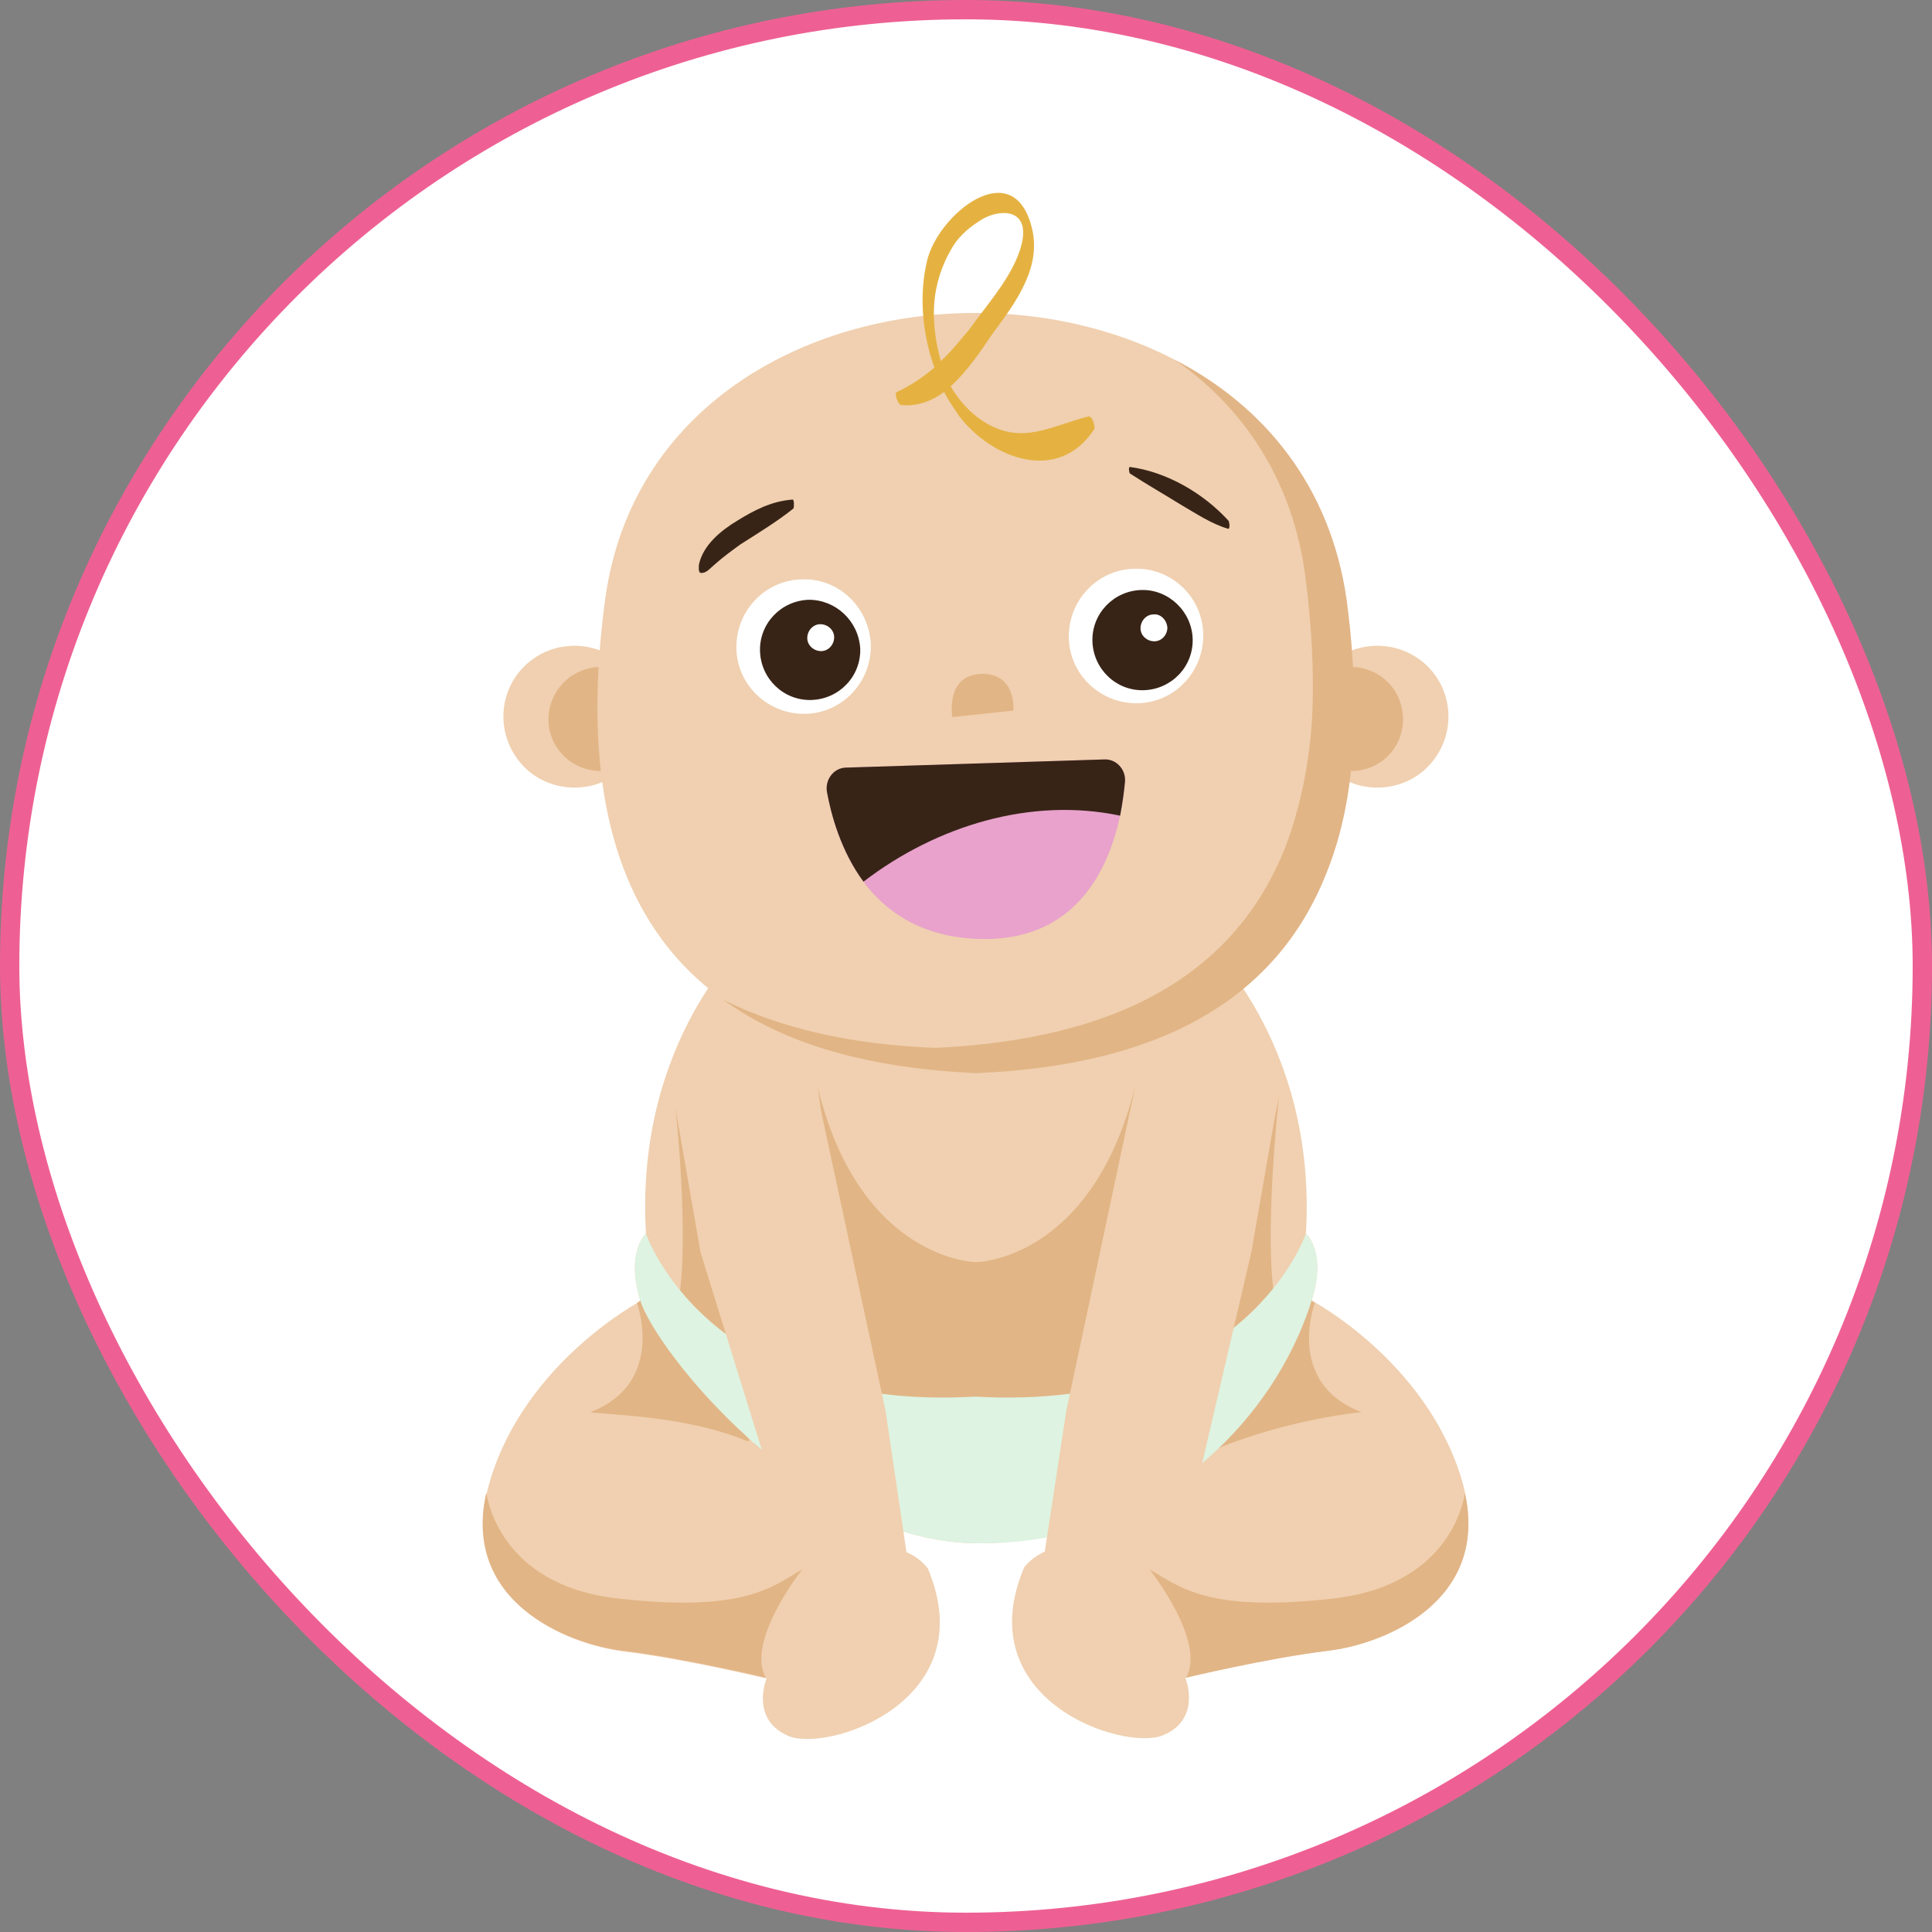 <svg width="100" height="100" viewBox="0 0 100 100" fill="none" xmlns="http://www.w3.org/2000/svg">
<rect x="0" y="0" width="100" height="100" fill="#808080" stroke="none"/>
<rect x="0.5" y="0.5" width="99" height="99" rx="49.5" fill="white"/>
<path fill-rule="evenodd" clip-rule="evenodd" d="M73.624 34.249C72.064 32.984 69.744 33.194 68.437 34.755C67.172 36.315 67.383 38.677 68.943 39.942C70.503 41.207 72.865 40.996 74.13 39.436C75.438 37.833 75.184 35.514 73.624 34.249Z" fill="#F0D0B0"/>
<path fill-rule="evenodd" clip-rule="evenodd" d="M71.642 35.134C70.503 34.207 68.774 34.333 67.847 35.514C66.919 36.653 67.087 38.382 68.226 39.309C69.365 40.237 71.094 40.069 72.022 38.93C72.949 37.791 72.781 36.062 71.642 35.134Z" fill="#E2B586"/>
<path fill-rule="evenodd" clip-rule="evenodd" d="M27.404 34.249C28.964 32.984 31.284 33.194 32.591 34.755C33.856 36.315 33.645 38.677 32.085 39.942C30.524 41.207 28.163 40.996 26.898 39.436C25.59 37.833 25.843 35.514 27.404 34.249Z" fill="#F0D0B0"/>
<path fill-rule="evenodd" clip-rule="evenodd" d="M29.386 35.134C30.524 34.207 32.254 34.333 33.181 35.514C34.109 36.653 33.94 38.382 32.802 39.309C31.663 40.237 29.934 40.069 29.006 38.93C28.036 37.791 28.247 36.062 29.386 35.134Z" fill="#E2B586"/>
<path fill-rule="evenodd" clip-rule="evenodd" d="M50.514 47.238L38.748 48.587C38.748 48.587 32.844 53.816 33.434 63.853C33.434 63.853 32.38 64.781 33.139 67.311C33.898 69.842 41.869 79.963 50.725 79.879C59.623 79.963 67.087 69.842 67.889 67.311C68.69 64.781 67.594 63.853 67.594 63.853C68.184 53.859 62.238 48.587 62.238 48.587L50.514 47.238Z" fill="#F0D0B0"/>
<path fill-rule="evenodd" clip-rule="evenodd" d="M50.514 65.329C50.514 65.329 44.526 65.245 42.333 56.305C42.333 56.305 43.345 63.558 43.556 67.058C43.724 70.601 40.14 71.95 38.537 69.378C36.935 66.805 34.91 56.769 34.91 56.769C34.91 56.769 35.754 64.233 35.079 67.565C34.447 70.896 38.706 72.625 38.706 72.625H50.556H62.407C62.407 72.625 66.708 70.896 66.033 67.565C65.359 64.233 66.202 56.769 66.202 56.769C66.202 56.769 64.178 66.763 62.575 69.378C60.973 71.95 57.388 70.643 57.557 67.058C57.767 63.516 58.737 56.305 58.737 56.305C56.46 65.287 50.514 65.329 50.514 65.329Z" fill="#E2B586"/>
<path fill-rule="evenodd" clip-rule="evenodd" d="M66.497 67.058L67.889 67.311C67.889 67.311 73.793 70.432 75.648 76.547C77.462 82.662 71.811 85.066 68.69 85.445C65.569 85.825 61.352 86.837 61.352 86.837C61.352 86.837 62.238 88.988 60.171 89.831C58.063 90.633 50.134 87.976 53.002 81.144C53.002 81.144 53.635 80.216 54.942 80.09C54.942 80.09 58.695 76.969 62.744 75.198L66.497 67.058Z" fill="#F0D0B0"/>
<path fill-rule="evenodd" clip-rule="evenodd" d="M67.467 66.848L67.931 67.354L68.057 67.438C68.057 67.438 66.497 71.571 70.461 73.089C70.461 73.089 66.624 73.469 62.997 74.987L62.913 74.945L65.063 69.167C65.865 68.324 66.708 67.522 67.467 66.848Z" fill="#E2B586"/>
<path fill-rule="evenodd" clip-rule="evenodd" d="M75.817 77.264C77.082 82.873 71.684 85.108 68.732 85.445C65.612 85.825 61.394 86.837 61.394 86.837C62.449 84.939 59.497 81.228 59.497 81.228C61.099 82.156 62.533 83.463 68.943 82.746C75.227 82.072 75.817 77.391 75.817 77.264Z" fill="#E2B586"/>
<path fill-rule="evenodd" clip-rule="evenodd" d="M35.037 67.607L33.139 67.354C33.139 67.354 27.235 70.474 25.38 76.589C23.524 82.704 29.217 85.108 32.338 85.488C35.459 85.867 39.676 86.879 39.676 86.879C39.676 86.879 38.79 89.03 40.857 89.874C42.965 90.675 50.894 88.018 48.026 81.186C48.026 81.186 47.393 80.258 46.086 80.132C46.086 80.132 43.007 76.421 38.959 74.649L35.037 67.607Z" fill="#F0D0B0"/>
<path fill-rule="evenodd" clip-rule="evenodd" d="M33.561 66.848L33.097 67.354L32.97 67.438C32.97 67.438 34.489 71.571 30.567 73.089C30.567 73.089 30.693 73.131 30.904 73.131C31.958 73.258 35.712 73.342 38.706 74.607L38.79 74.565L35.965 69.209C35.163 68.324 34.32 67.522 33.561 66.848Z" fill="#E2B586"/>
<path fill-rule="evenodd" clip-rule="evenodd" d="M25.169 77.264C23.904 82.873 29.302 85.108 32.296 85.445C35.416 85.825 39.634 86.837 39.634 86.837C38.579 84.939 41.531 81.228 41.531 81.228C39.929 82.156 38.495 83.463 32.043 82.746C25.759 82.072 25.211 77.391 25.169 77.264Z" fill="#E2B586"/>
<path fill-rule="evenodd" clip-rule="evenodd" d="M33.434 63.853C33.434 63.853 32.38 64.781 33.139 67.311C33.898 69.842 41.869 79.963 50.725 79.879C59.623 79.963 65.949 73.595 67.889 67.311C68.69 64.781 67.594 63.853 67.594 63.853C67.594 63.853 64.473 73.089 50.472 72.288C36.555 73.089 33.434 63.853 33.434 63.853Z" fill="#DEF3E1"/>
<path fill-rule="evenodd" clip-rule="evenodd" d="M47.056 81.27L45.833 73.005L42.248 56.347L37.188 54.618L34.868 56.811L36.26 64.823L39.676 75.83" fill="#F0D0B0"/>
<path fill-rule="evenodd" clip-rule="evenodd" d="M53.93 81.27L55.195 73.005L58.737 56.347L63.798 54.618L66.16 56.811L64.768 64.823L61.985 76.758" fill="#F0D0B0"/>
<path fill-rule="evenodd" clip-rule="evenodd" d="M69.66 31.002C71.895 47.491 64.768 54.913 50.472 55.503C36.218 54.913 29.091 47.491 31.326 31.002C34.025 11.265 66.961 11.265 69.66 31.002Z" fill="#F0D0B0"/>
<path fill-rule="evenodd" clip-rule="evenodd" d="M66.539 43.822C63.882 50.569 57.641 53.817 48.405 54.238C44.062 54.07 40.393 53.226 37.441 51.75C40.688 54.112 45.074 55.293 50.514 55.546C59.75 55.166 65.991 51.919 68.648 45.214C69.66 42.725 70.124 39.816 70.082 36.4C70.082 34.713 69.955 32.941 69.702 31.044C68.859 25.14 65.401 21.007 60.846 18.645C64.346 21.091 66.877 24.802 67.551 29.736C67.889 32.309 68.015 34.713 67.931 36.821C67.804 39.478 67.298 41.798 66.539 43.822Z" fill="#E2B586"/>
<path d="M45.074 33.363C45.116 35.303 43.598 36.906 41.7 36.948C39.76 36.99 38.157 35.472 38.115 33.574C38.073 31.634 39.591 30.032 41.489 29.989C43.387 29.905 44.989 31.423 45.074 33.363Z" fill="white"/>
<path d="M44.526 33.574C44.568 35.008 43.429 36.189 41.995 36.231C40.561 36.273 39.381 35.134 39.338 33.701C39.296 32.267 40.435 31.086 41.869 31.044C43.26 31.044 44.441 32.14 44.526 33.574Z" fill="#382417"/>
<path d="M43.176 32.984C43.176 33.363 42.881 33.701 42.501 33.701C42.122 33.701 41.784 33.405 41.784 33.026C41.784 32.646 42.08 32.309 42.459 32.309C42.839 32.309 43.176 32.604 43.176 32.984Z" fill="white"/>
<path d="M62.28 32.815C62.322 34.755 60.804 36.357 58.906 36.4C56.966 36.442 55.364 34.924 55.322 33.026C55.279 31.086 56.798 29.483 58.695 29.441C60.593 29.357 62.238 30.875 62.28 32.815Z" fill="white"/>
<path d="M61.732 33.068C61.774 34.502 60.635 35.683 59.201 35.725C57.767 35.767 56.587 34.628 56.544 33.194C56.502 31.761 57.641 30.58 59.075 30.538C60.467 30.495 61.689 31.634 61.732 33.068Z" fill="#382417"/>
<path d="M60.424 32.478C60.424 32.857 60.129 33.194 59.749 33.194C59.37 33.194 59.033 32.899 59.033 32.52C59.033 32.14 59.328 31.803 59.707 31.803C60.045 31.761 60.382 32.056 60.424 32.478Z" fill="white"/>
<path d="M52.454 36.779C52.454 36.779 52.623 34.839 50.809 34.881C48.911 34.924 49.291 37.117 49.291 37.117L52.454 36.779Z" fill="#E2B586"/>
<path d="M50.388 48.587C56.798 48.967 58.021 43.063 58.231 40.448C58.274 39.816 57.767 39.267 57.135 39.309L43.809 39.731C43.176 39.731 42.712 40.322 42.797 40.954C43.218 43.274 44.652 48.25 50.388 48.587Z" fill="#E8A2CC"/>
<path d="M44.694 45.635C48.49 42.725 53.382 41.249 57.978 42.219C58.105 41.545 58.189 40.912 58.231 40.448C58.274 39.816 57.767 39.267 57.135 39.309L43.809 39.731C43.176 39.731 42.712 40.322 42.797 40.954C43.007 42.135 43.514 44.033 44.694 45.635Z" fill="#382417"/>
<path d="M41.025 25.857C39.929 25.941 39.043 26.405 38.157 26.953C37.314 27.459 36.386 28.218 36.175 29.23C36.175 29.315 36.133 29.61 36.26 29.652C36.555 29.694 36.766 29.399 36.977 29.23C37.398 28.851 37.862 28.514 38.326 28.176C39.254 27.586 40.224 26.995 41.067 26.32C41.11 26.236 41.11 25.857 41.025 25.857Z" fill="#382417"/>
<path d="M63.587 26.953C62.28 25.519 60.382 24.423 58.484 24.17C58.4 24.17 58.442 24.465 58.484 24.507C59.328 25.055 60.213 25.561 61.099 26.11C61.9 26.573 62.702 27.122 63.587 27.375C63.672 27.333 63.629 26.995 63.587 26.953Z" fill="#382417"/>
<path d="M53.382 11.687C52.37 7.976 48.532 11.139 47.984 13.5C47.562 15.271 47.731 17.254 48.363 19.025C47.773 19.531 47.14 19.953 46.423 20.29C46.255 20.374 46.508 20.965 46.634 20.965C47.477 21.049 48.237 20.754 48.869 20.29C49.08 20.712 49.375 21.133 49.628 21.513C51.315 23.748 54.773 25.055 56.629 22.23C56.713 22.103 56.544 21.513 56.334 21.555C54.352 22.061 52.876 23.073 50.894 21.808C50.176 21.344 49.628 20.712 49.207 19.995C50.05 19.236 50.767 18.181 51.357 17.296C52.58 15.651 53.972 13.796 53.382 11.687ZM48.7 18.687C48.405 17.675 48.279 16.579 48.363 15.609C48.447 14.681 48.743 13.753 49.207 12.952C49.544 12.319 50.05 11.856 50.64 11.476C51.695 10.717 53.719 10.675 52.665 13.289C52.116 14.639 51.02 15.862 50.176 17.043C49.713 17.591 49.249 18.181 48.7 18.687Z" fill="#E5B242"/>
<rect x="0.5" y="0.5" width="99" height="99" rx="49.5" stroke="#EE6093"/>
</svg>
